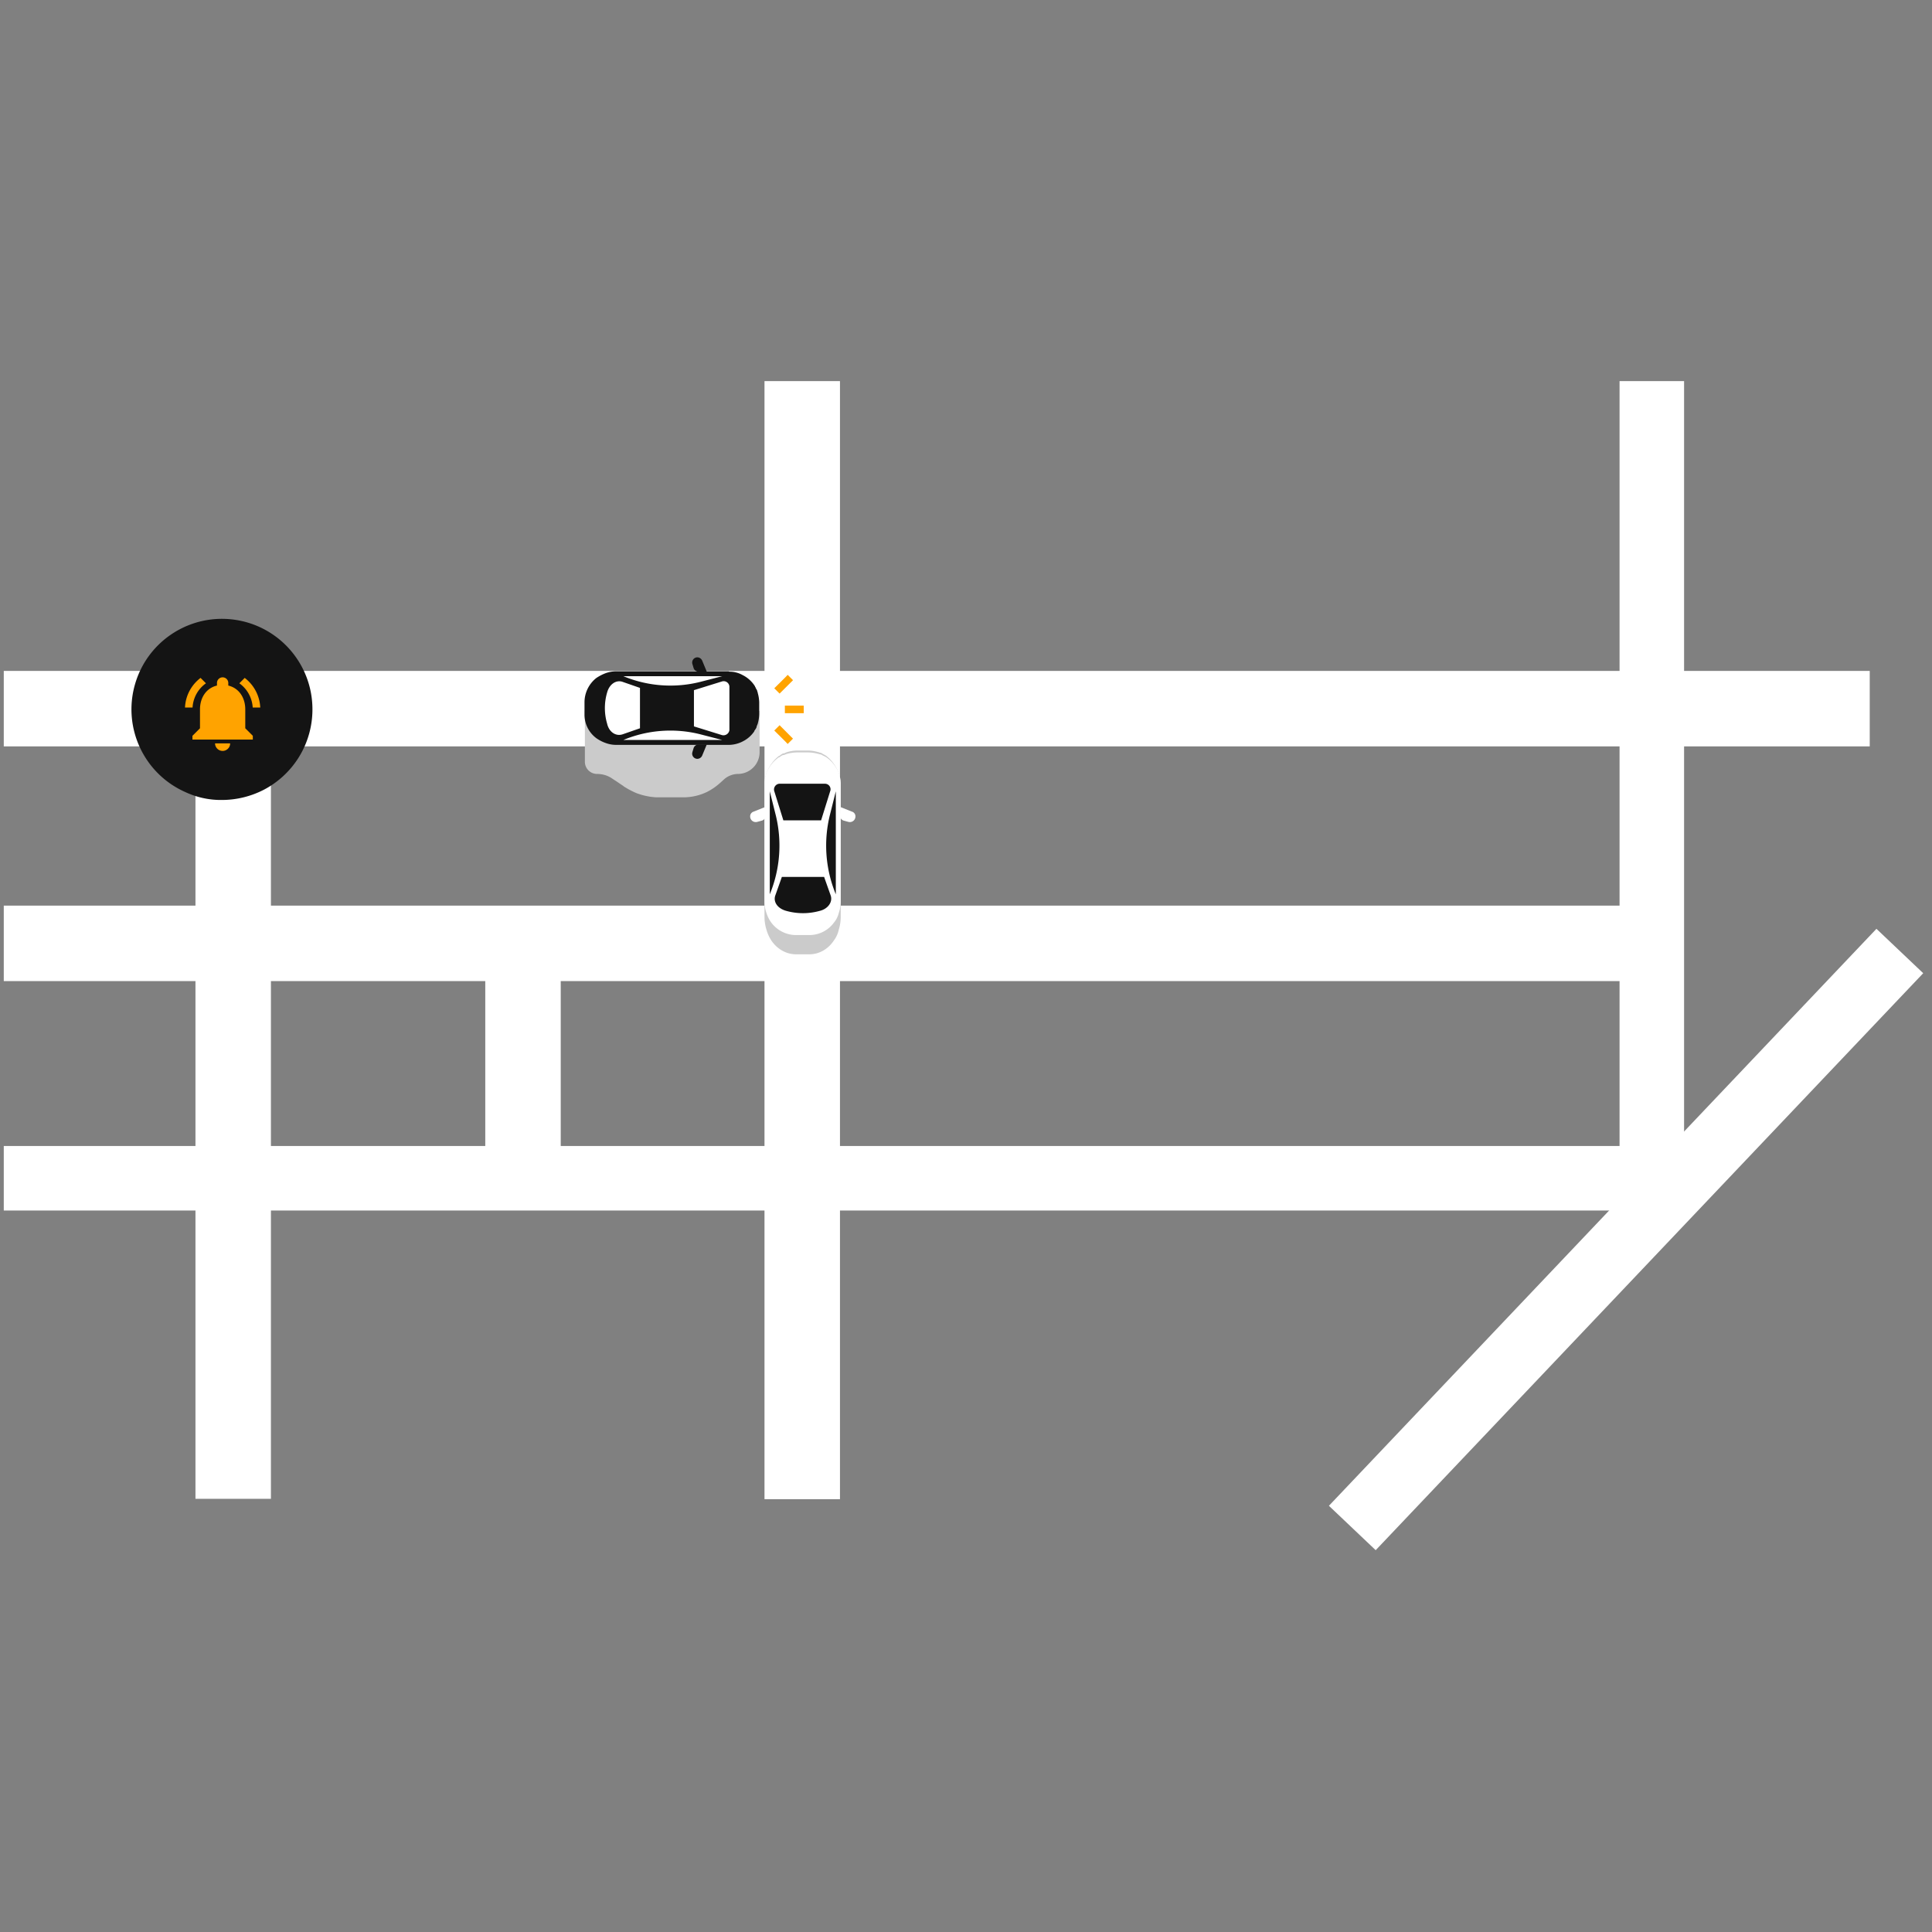 <svg width="512" height="512" xmlns="http://www.w3.org/2000/svg"><rect width="100%" height="100%" fill="#808080" stroke="none"/><g fill="none" fill-rule="evenodd"><path d="M0 0h400v400H0z"/><path d="M1 101h494v296H1z"/><path d="M202.6 101h20v296.3h-20zm226.6 0h17.1v216.7h-17.1z" fill="#FFF" fill-rule="nonzero"/><path d="M1 240h436.8v20H1zm0 63.7h444.6v17.1H1zm0-125.9h494.5v20H1z" fill="#FFF" fill-rule="nonzero"/><path d="M51.8 187.8h20v209.4h-20zm76.8 62.2h20v63h-20zm223.576 149.048l145.099-152.902 12.397 11.764-145.099 152.903zM157.2 196.8a5.029 5.029 0 002.7.8h5.3a5.189 5.189 0 002.7-.7l-10.7-.1z" fill="#FFF" fill-rule="nonzero"/><path d="M82.8 188a24.01 24.01 0 01-12.9 21.3 24.27 24.27 0 01-11.1 2.7c-3.35.04-6.666-.678-9.7-2.1-10.934-4.849-16.623-17.014-13.334-28.514 3.29-11.5 14.55-18.817 26.394-17.152C74.004 165.9 82.81 176.04 82.8 188z" fill="#141414" fill-rule="nonzero"/><path d="M47 177h24v24H47z"/><path d="M54.58 181.08l-1.43-1.43c-2.4 1.83-3.98 4.65-4.12 7.85h2a8.445 8.445 0 013.55-6.42zm12.39 6.42h2c-.15-3.2-1.73-6.02-4.12-7.85l-1.42 1.43a8.495 8.495 0 013.54 6.42zM65 188c0-3.07-1.64-5.64-4.5-6.32V181c0-.83-.67-1.5-1.5-1.5s-1.5.67-1.5 1.5v.68c-2.87.68-4.5 3.24-4.5 6.32v5l-2 2v1h16v-1l-2-2v-5zm-6 11c.14 0 .27-.01.4-.04.65-.14 1.18-.58 1.44-1.18.1-.24.15-.5.15-.78h-4c.01 1.1.9 2 2.01 2z" fill="#FFA300" fill-rule="nonzero"/><g fill-rule="nonzero"><path d="M201.3 188.4H155v13.5a3.222 3.222 0 003.2 3.2c.71.001 1.417.102 2.1.3.677.197 1.319.5 1.9.9l3 2 .1.1a22.1 22.1 0 003.4 1.8 17.85 17.85 0 005.2 1.1h7.2a14.44 14.44 0 006.2-1.4 15.645 15.645 0 003.4-2.3l1-.9a5.7 5.7 0 013.9-1.6 5.763 5.763 0 005.7-5.7v-11z" fill="#CBCBCB"/><path d="M193.3 178a7.03 7.03 0 013.5.9 8.117 8.117 0 013.1 2.7c.1.2.2.2.2.4.2.2.2.5.4.7.11.182.18.388.2.6.077.08.114.19.1.3.238.813.373 1.653.4 2.5v3.2a10.054 10.054 0 01-.4 2.5c0 .1-.1.2-.1.3-.11.182-.18.388-.2.6-.095.253-.23.49-.4.7-.1.2-.2.2-.2.4a8.009 8.009 0 01-3.1 2.7 8.25 8.25 0 01-3.5.9h-30.1a8.082 8.082 0 01-2.7-.5 9.98 9.98 0 01-2.5-1.3 7.769 7.769 0 01-3.1-6.3V186a8.211 8.211 0 013.1-6.3 11.88 11.88 0 012.5-1.3 8.574 8.574 0 012.7-.5h29.9l.2.1z" fill="#141414"/><path d="M187.3 178l-1.2-2.9a1.424 1.424 0 00-1.3-.9 1.377 1.377 0 00-1.3 1.8l.3 1c.167.582.694.988 1.3 1h2.2z" fill="#141414"/><path d="M191.4 179.2h-26.2a32.452 32.452 0 0020.4 1.5l5.8-1.5z" fill="#FFF"/><path d="M187.3 197.3l-1.2 2.9c-.212.535-.725.89-1.3.9a1.377 1.377 0 01-1.3-1.8l.3-1a1.381 1.381 0 011.3-1h2.2z" fill="#141414"/><path d="M193.3 182.1v11.4a1.586 1.586 0 01-2 1.3l-7.4-2.3v-9.6l7.4-2.3a1.529 1.529 0 012 1.3v.2zm-1.9 14h-26.2a32.452 32.452 0 0120.4-1.5l5.8 1.5zm-30.5-4.3c.5 2.2 2.3 3.4 4.1 2.8l4.6-1.6v-10.7l-4.6-1.6c-1.7-.6-3.5.6-4.1 2.8-.8 2.709-.8 5.591 0 8.3z" fill="#FFF"/></g><g fill-rule="nonzero"><path d="M222.8 208.16a9.869 9.869 0 00-.9-4.128c-.684-1.472-1.68-2.736-2.9-3.682-.2-.111-.2-.223-.4-.223-.2-.223-.5-.223-.7-.446a1.335 1.335 0 00-.7-.223.344.344 0 00-.3-.112 9.836 9.836 0 00-2.6-.446h-3.2c-.88.03-1.753.18-2.6.446-.1 0-.2.112-.3.112-.212.14-.453.216-.7.223-.253.106-.49.256-.7.446-.2.112-.2.223-.4.223-1.218.95-2.212 2.213-2.9 3.682a9.507 9.507 0 00-.9 4.128v34.922c.012 1.101.18 2.193.5 3.235.29 1.04.73 2.019 1.3 2.901 1.53 2.295 3.936 3.657 6.5 3.682h3.6c2.569 0 4.984-1.368 6.5-3.682a7.467 7.467 0 001.3-2.9c.32-1.043.488-2.135.5-3.236V208.16z" fill="#CBCBCB"/><path d="M222.8 207.7a8.081 8.081 0 00-.9-3.7 9.133 9.133 0 00-2.9-3.3c-.2-.1-.2-.2-.4-.2-.2-.2-.5-.2-.7-.4a1.445 1.445 0 00-.7-.2.367.367 0 00-.3-.1 10.872 10.872 0 00-2.6-.4h-3.2a10.89 10.89 0 00-2.6.4c-.1 0-.2.1-.3.1a1.445 1.445 0 01-.7.2c-.253.095-.49.23-.7.4-.2.1-.2.2-.4.2a9.249 9.249 0 00-2.9 3.3 7.786 7.786 0 00-.9 3.7V239c.012.987.18 1.966.5 2.9.29.931.73 1.809 1.3 2.6a8.192 8.192 0 006.5 3.3h3.6a8.053 8.053 0 006.5-3.3 6.382 6.382 0 001.3-2.6c.32-.934.488-1.913.5-2.9v-31.3z" fill="#FFF"/><path d="M222.8 213.9l3 1.2c.561.177.931.712.9 1.3a1.482 1.482 0 01-1.9 1.4l-1.1-.3a1.391 1.391 0 01-1.1-1.4l.2-2.2z" fill="#FFF"/><path d="M221.5 209.7V237a33.834 33.834 0 01-1.5-21.3l1.5-6z" fill="#141414"/><path d="M202.7 213.9l-3 1.2a1.291 1.291 0 00-.9 1.3 1.482 1.482 0 001.9 1.4l1.1-.3c.656-.14 1.12-.73 1.1-1.4l-.2-2.2z" fill="#FFF"/><path d="M218.5 207.7h-12a1.529 1.529 0 00-1.3 2l2.4 7.7h10l2.4-7.7a1.465 1.465 0 00-1.3-2h-.2zm-14.5 2V237a33.834 33.834 0 001.5-21.3l-1.5-6zm4.4 31.7c-2.3-.6-3.6-2.4-2.9-4.2l1.7-4.8h11.2l1.7 4.8c.7 1.8-.7 3.7-2.9 4.2-2.879.8-5.921.8-8.8 0z" fill="#141414"/></g><path d="M221 176v24h-24v-24z"/><path d="M208.74 197.16l1.41-1.41-3.55-3.56-1.41 1.41s3.52 3.45 3.55 3.56zM213 189v-2h-5v2h5zm-7.81-6.6l1.41 1.41 3.56-3.55-1.42-1.42c-.03.11-3.55 3.56-3.55 3.56z" fill="#FFA300" fill-rule="nonzero"/></g></svg>